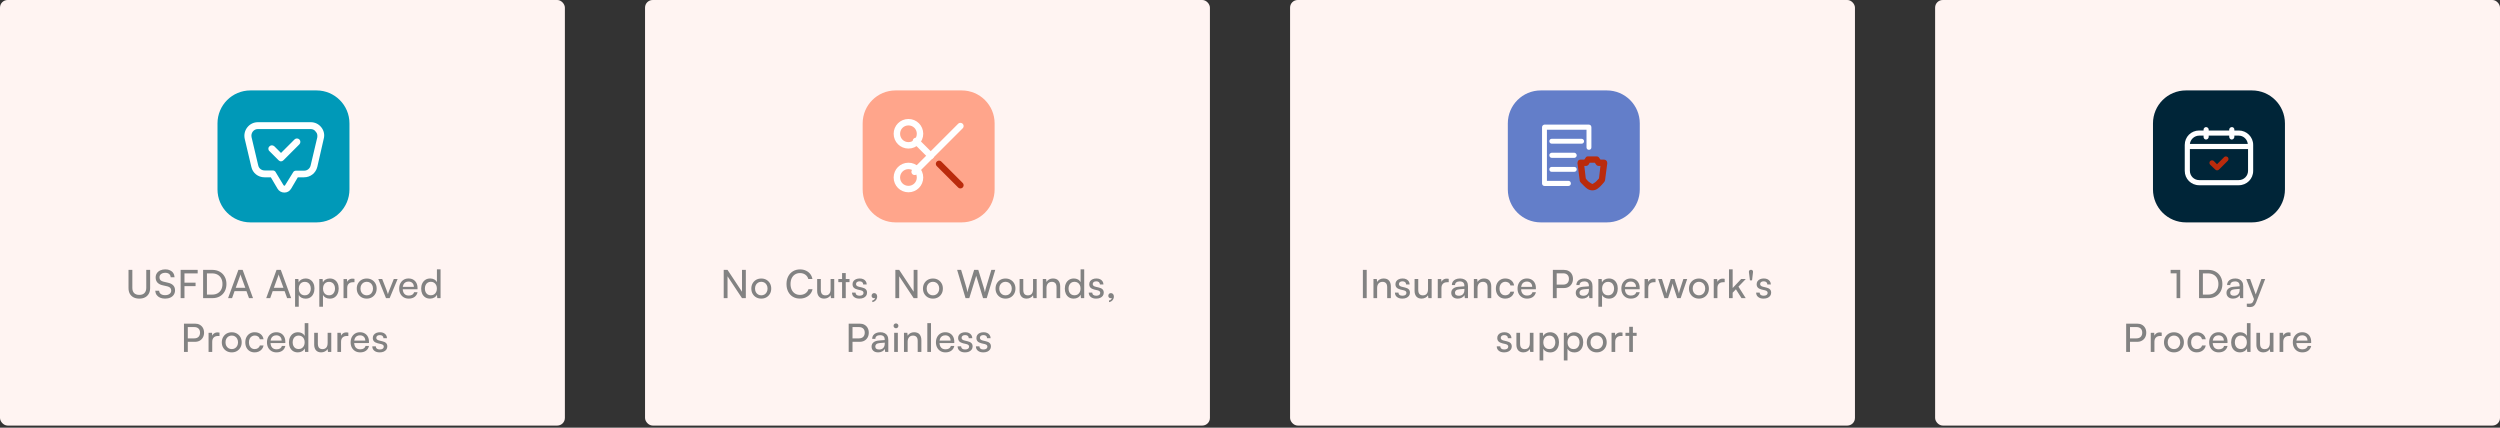 <svg width="1023" height="175" viewBox="0 0 1023 175" fill="none" xmlns="http://www.w3.org/2000/svg">
<rect x="0" y="0" width="1023" height="175" fill="#333333" stroke="none"/>
<g id="Frame 4">
<rect id="Rectangle 3690" width="231.151" height="174.144" rx="3.124" fill="#FFF4F2"/>
<rect id="Rectangle 3691" x="263.949" width="231.151" height="174.144" rx="3.124" fill="#FFF4F2"/>
<rect id="Rectangle 3692" x="527.898" width="231.151" height="174.144" rx="3.124" fill="#FFF4F2"/>
<rect id="Rectangle 3693" x="791.848" width="231.151" height="174.144" rx="3.124" fill="#FFF4F2"/>
<g id="Group 73197">
<g id="Group 72649">
<g id="Group 72648">
<path id="Rectangle 3382" d="M89 50.5C89 43.03 95.03 37 102.5 37H129.5C136.97 37 143 43.03 143 50.5V77.5C143 84.97 136.97 91 129.5 91H102.5C95.03 91 89 84.97 89 77.5V50.5Z" fill="#0099B8"/>
</g>
</g>
</g>
<g id="noun_Approve_1966531">
<g id="Group 72681">
<path id="Path 14432" fill-rule="evenodd" clip-rule="evenodd" d="M132.468 56.792L129.842 68.294C129.208 70.83 127.034 72.551 124.408 72.551H121.872L119.155 77.17C118.521 78.257 117.524 78.8 116.347 78.8C115.17 78.8 114.083 78.166 113.54 77.17L110.823 72.551H108.196C105.66 72.551 103.396 70.83 102.853 68.294L100.136 56.792C99.774 55.162 100.136 53.442 101.223 52.083C102.309 50.725 103.849 50 105.57 50H127.125C128.845 50 130.385 50.725 131.472 52.083C132.558 53.442 132.921 55.162 132.468 56.792ZM129.207 53.894C128.755 53.17 127.94 52.807 127.125 52.807H105.57C104.664 52.807 103.939 53.17 103.396 53.894C102.943 54.528 102.762 55.343 102.943 56.158L105.66 67.66C105.932 68.928 107.019 69.743 108.287 69.743H111.638C112.091 69.743 112.634 70.015 112.815 70.468L115.985 75.721C116.075 75.902 116.257 75.992 116.347 75.992C116.438 75.992 116.619 75.993 116.709 75.721L119.97 70.468C120.151 70.106 120.604 69.834 121.147 69.834H124.498C125.766 69.834 126.853 68.928 127.125 67.66L129.842 56.158C129.932 55.343 129.841 54.528 129.207 53.894Z" fill="white"/>
<path id="Path 14433" d="M120.514 57.064L114.99 62.589L112.273 59.872C111.639 59.328 110.824 59.328 110.28 59.872C109.646 60.415 109.646 61.321 110.28 61.864L113.993 65.577C114.265 65.849 114.627 66.03 114.99 66.03C115.352 66.03 115.684 65.879 115.986 65.577L122.507 59.057C123.05 58.513 123.05 57.608 122.507 57.064C121.963 56.521 121.058 56.521 120.514 57.064Z" fill="white"/>
</g>
</g>
<g id="Group 73217">
<g id="Group 72649_2">
<g id="Group 72648_2">
<path id="Rectangle 3382_2" d="M353 50.5C353 43.03 359.03 37 366.5 37H393.5C400.97 37 407 43.03 407 50.5V77.5C407 84.97 400.97 91 393.5 91H366.5C359.03 91 353 84.97 353 77.5V50.5Z" fill="#FFA58B"/>
</g>
</g>
</g>
<g id="Group 73216">
<g id="Group 72647">
<g id="Icon feather-scissors">
<path id="Path 14434" d="M376.474 54.737C376.474 57.368 374.368 59.474 371.737 59.474C369.105 59.474 367 57.368 367 54.737C367 52.105 369.105 50 371.737 50C374.368 50 376.474 52.105 376.474 54.737Z" stroke="white" stroke-width="2.632" stroke-linecap="round"/>
<path id="Path 14435" d="M376.474 72.631C376.474 75.263 374.368 77.368 371.737 77.368C369.105 77.368 367 75.263 367 72.631C367 70 369.105 67.894 371.737 67.894C374.368 67.894 376.474 70 376.474 72.631Z" stroke="white" stroke-width="2.632" stroke-linecap="round"/>
<path id="Path 14436" d="M392.999 51.579L374.262 70.316" stroke="white" stroke-width="2.632" stroke-linecap="round"/>
<path id="Path 14437" d="M384.262 67.052L392.999 75.789" stroke="#BA2B0C" stroke-width="2.632" stroke-linecap="round"/>
<path id="Path 14438" d="M374.789 57.684L380.894 63.789" stroke="white" stroke-width="2.632" stroke-linecap="round"/>
</g>
</g>
</g>
<g id="Group 73199">
<g id="Group 72649_3">
<g id="Group 72648_3">
<path id="Rectangle 3382_3" d="M617 50.5C617 43.03 623.03 37 630.5 37H657.5C664.97 37 671 43.03 671 50.5V77.5C671 84.97 664.97 91 657.5 91H630.5C623.03 91 617 84.97 617 77.5V50.5Z" fill="#637EC9"/>
</g>
</g>
</g>
<g id="Group 73217_2">
<g id="Group 72647_2">
<g id="noun_secure paper_717892">
<g id="Group 72682">
<path id="Path 14439" fill-rule="evenodd" clip-rule="evenodd" d="M632 51H650.2C650.8 51 651.2 51.5 651.2 52.1V60.3C651.2 60.9 650.8 61.3 650.2 61.3C649.6 61.3 649.2 60.9 649.2 60.3V53.1H633V74H641.8C642.4 74 642.8 74.5 642.8 75.1C642.8 75.6 642.4 76.1 641.8 76.1H632C631.4 76.1 631 75.6 631 75.1V52.1C631 51.5 631.4 51.1 631.9 51C631.9 51 631.933 51 632 51ZM635 56.8H647.2C647.7 56.8 648.2 57.2 648.2 57.8C648.2 58.4 647.7 58.8 647.2 58.8H635C634.5 58.8 634 58.4 634 57.9C633.9 57.3 634.4 56.8 634.9 56.8C634.967 56.8 635 56.8 635 56.8ZM635 62.5H644.2C644.7 62.5 645.2 63 645.2 63.6C645.2 64.1 644.7 64.6 644.2 64.6H635C634.5 64.6 634 64.2 634 63.6C633.9 63 634.4 62.6 634.9 62.5C634.967 62.5 635 62.5 635 62.5ZM635 68.3H644.2C644.7 68.3 645.2 68.7 645.2 69.3C645.2 69.9 644.7 70.3 644.2 70.3H635C634.5 70.4 634 69.9 634 69.4C633.9 68.8 634.4 68.3 634.9 68.3C634.967 68.3 635 68.3 635 68.3Z" fill="white"/>
<g id="noun_secure paper_717892_2">
<g id="Group 72682_2">
<path id="Path 14439_2" fill-rule="evenodd" clip-rule="evenodd" d="M649.8 64H653.3C653.8 64 654.2 64.2 654.4 64.6L654.9 65.3H656.4C656.7 65.3 657.1 65.5 657.3 65.7C657.6 66 657.7 66.4 657.7 66.8L656.8 73.7C656.733 73.967 656.633 74.2 656.5 74.4C656.5 74.4 655.9 75.2 655.1 76C654.2 76.9 653.2 77.9 651.6 77.9C650 77.9 649 76.9 648.1 76C647.2 75.2 646.6 74.4 646.6 74.4C646.467 74.2 646.4 73.967 646.4 73.7L645.5 66.8C645.5 66.4 645.6 66 645.8 65.7C646.1 65.5 646.4 65.3 646.8 65.3H648.3L648.8 64.6C649 64.2 649.3 64 649.7 64C649.767 64 649.8 64 649.8 64ZM650.1 67.3C649.8 67.7 649.4 67.9 649 67.9H648.3L648.9 73C649 73.2 649.3 73.6 649.9 74.2C650.6 74.8 651.6 75.3 651.6 75.3C651.6 75.3 652.6 74.8 653.2 74.2C653.8 73.6 654.1 73.2 654.3 73L654.9 67.9H654.2C653.8 67.9 653.3 67.7 653.1 67.3L652.6 66.6H650.5L650.1 67.3Z" fill="#BA2B0C"/>
</g>
</g>
</g>
</g>
</g>
</g>
<g id="Group 73200">
<g id="Group 72649_4">
<g id="Group 72648_4">
<path id="Rectangle 3382_4" d="M881 50.5C881 43.03 887.03 37 894.5 37H921.5C928.97 37 935 43.03 935 50.5V77.5C935 84.97 928.97 91 921.5 91H894.5C887.03 91 881 84.97 881 77.5V50.5Z" fill="#002538"/>
</g>
</g>
</g>
<g id="Group 71922">
<g id="Group 72647_3">
<g id="noun_calender_3648187">
<g id="Group 72683">
<path id="Path 14440" d="M910.102 64.3L907.202 67.2L905.902 65.9C905.502 65.5 904.902 65.5 904.402 65.9C904.002 66.3 904.002 67 904.402 67.4L906.502 69.4C906.702 69.6 906.935 69.7 907.202 69.7C907.535 69.7 907.802 69.6 908.002 69.4L911.602 65.8C912.002 65.4 912.002 64.7 911.602 64.3C911.102 63.9 910.502 63.9 910.102 64.3Z" fill="#BA2B0C"/>
<path id="Path 14441" fill-rule="evenodd" clip-rule="evenodd" d="M922 59.3V69.9C922 73.2 919.4 75.8 916.1 75.8H899.9C896.6 75.8 894 73.2 894 69.9V59.3C894 56 896.6 53.4 899.9 53.4H901.7V53C901.7 52.5 902.2 52 902.7 52C903.3 52 903.8 52.5 903.8 53V53.4H912.2V53C912.2 52.5 912.7 52 913.3 52C913.9 52 914.3 52.5 914.3 53V53.4H916.1C919.3 53.4 922 56 922 59.3ZM896.1 58.9H919.8C919.6 57 918 55.5 916.1 55.5H914.3V56C914.3 56.6 913.8 57.1 913.2 57.1C912.7 57.1 912.2 56.6 912.2 56V55.5H903.8V56C903.8 56.6 903.3 57.1 902.7 57.1C902.1 57.1 901.7 56.6 901.7 56V55.5H899.9C898 55.5 896.3 57 896.1 58.9ZM919.9 69.9V61H896.1V69.9C896.1 72 897.8 73.7 899.9 73.7H916.1C918.2 73.7 919.9 72 919.9 69.9Z" fill="white"/>
</g>
</g>
</g>
</g>
<path id="USFDA Approved Procedures" d="M52.587 117.888V110.432H54.154V117.792C54.154 118.72 54.4 119.435 54.891 119.936C55.392 120.427 56.101 120.672 57.019 120.672C57.925 120.672 58.624 120.421 59.114 119.92C59.605 119.419 59.85 118.709 59.85 117.792V110.432H61.434V117.888C61.434 118.773 61.253 119.536 60.891 120.176C60.538 120.816 60.032 121.312 59.37 121.664C58.709 122.016 57.925 122.192 57.019 122.192C56.112 122.192 55.322 122.021 54.651 121.68C53.989 121.328 53.477 120.832 53.114 120.192C52.763 119.541 52.587 118.773 52.587 117.888ZM63.69 113.552C63.69 112.891 63.855 112.309 64.186 111.808C64.516 111.307 64.98 110.917 65.578 110.64C66.186 110.363 66.884 110.224 67.674 110.224C68.409 110.224 69.049 110.357 69.594 110.624C70.148 110.88 70.58 111.248 70.889 111.728C71.21 112.208 71.391 112.784 71.433 113.456H69.85C69.807 112.88 69.594 112.432 69.21 112.112C68.826 111.792 68.308 111.632 67.657 111.632C66.932 111.632 66.351 111.803 65.913 112.144C65.476 112.475 65.257 112.928 65.257 113.504C65.257 113.973 65.391 114.352 65.657 114.64C65.924 114.917 66.329 115.12 66.874 115.248L68.778 115.696C69.727 115.909 70.436 116.277 70.906 116.8C71.385 117.312 71.626 117.973 71.626 118.784C71.626 119.477 71.455 120.08 71.114 120.592C70.783 121.104 70.308 121.499 69.689 121.776C69.082 122.053 68.367 122.192 67.546 122.192C66.767 122.192 66.079 122.064 65.481 121.808C64.895 121.541 64.431 121.168 64.09 120.688C63.759 120.197 63.572 119.627 63.529 118.976H65.129C65.14 119.531 65.364 119.973 65.802 120.304C66.239 120.624 66.82 120.784 67.546 120.784C68.314 120.784 68.921 120.613 69.37 120.272C69.828 119.931 70.058 119.477 70.058 118.912C70.058 118.453 69.93 118.08 69.674 117.792C69.418 117.504 69.012 117.296 68.457 117.168L66.553 116.736C65.615 116.523 64.9 116.149 64.409 115.616C63.929 115.072 63.69 114.384 63.69 113.552ZM75.484 110.432V122H73.916V110.432H75.484ZM80.892 111.872H74.028V110.432H80.892V111.872ZM80.028 117.088H73.996V115.664H80.028V117.088ZM86.935 122H83.111V110.432H86.871C88.023 110.432 89.031 110.677 89.895 111.168C90.769 111.648 91.447 112.325 91.927 113.2C92.418 114.064 92.663 115.072 92.663 116.224C92.663 117.365 92.423 118.373 91.943 119.248C91.463 120.112 90.791 120.789 89.927 121.28C89.073 121.76 88.076 122 86.935 122ZM84.679 111.168V121.28L83.943 120.544H86.823C87.687 120.544 88.428 120.368 89.047 120.016C89.676 119.664 90.162 119.168 90.503 118.528C90.855 117.877 91.031 117.109 91.031 116.224C91.031 115.328 90.855 114.555 90.503 113.904C90.162 113.253 89.671 112.752 89.031 112.4C88.401 112.048 87.644 111.872 86.759 111.872H83.943L84.679 111.168ZM94.958 122H93.326L97.55 110.432H99.294L103.534 122H101.886L100.846 119.12H95.982L94.958 122ZM98.222 112.928L96.462 117.76H100.382L98.606 112.928C98.574 112.811 98.536 112.693 98.494 112.576C98.451 112.448 98.424 112.341 98.414 112.256C98.392 112.341 98.366 112.448 98.334 112.576C98.302 112.693 98.264 112.811 98.222 112.928ZM110.567 122H108.935L113.159 110.432H114.903L119.143 122H117.495L116.455 119.12H111.591L110.567 122ZM113.831 112.928L112.071 117.76H115.991L114.215 112.928C114.183 112.811 114.145 112.693 114.103 112.576C114.06 112.448 114.033 112.341 114.023 112.256C114.001 112.341 113.975 112.448 113.943 112.576C113.911 112.693 113.873 112.811 113.831 112.928ZM120.744 125.504V114.176H122.104L122.216 115.584C122.472 115.04 122.851 114.635 123.352 114.368C123.864 114.091 124.43 113.952 125.048 113.952C125.795 113.952 126.44 114.128 126.984 114.48C127.528 114.821 127.944 115.301 128.232 115.92C128.531 116.528 128.68 117.232 128.68 118.032C128.68 118.832 128.536 119.547 128.248 120.176C127.971 120.805 127.56 121.301 127.016 121.664C126.483 122.027 125.827 122.208 125.048 122.208C124.419 122.208 123.859 122.08 123.368 121.824C122.878 121.568 122.504 121.2 122.248 120.72V125.504H120.744ZM122.264 118.096C122.264 118.619 122.36 119.093 122.552 119.52C122.755 119.936 123.038 120.261 123.4 120.496C123.774 120.731 124.216 120.848 124.728 120.848C125.24 120.848 125.678 120.731 126.04 120.496C126.403 120.251 126.68 119.92 126.872 119.504C127.075 119.088 127.176 118.619 127.176 118.096C127.176 117.552 127.075 117.072 126.872 116.656C126.68 116.24 126.403 115.915 126.04 115.68C125.678 115.445 125.24 115.328 124.728 115.328C124.216 115.328 123.774 115.445 123.4 115.68C123.038 115.915 122.755 116.24 122.552 116.656C122.36 117.072 122.264 117.552 122.264 118.096ZM130.658 125.504V114.176H132.018L132.13 115.584C132.386 115.04 132.765 114.635 133.266 114.368C133.778 114.091 134.343 113.952 134.962 113.952C135.709 113.952 136.354 114.128 136.898 114.48C137.442 114.821 137.858 115.301 138.146 115.92C138.445 116.528 138.594 117.232 138.594 118.032C138.594 118.832 138.45 119.547 138.162 120.176C137.885 120.805 137.474 121.301 136.93 121.664C136.397 122.027 135.741 122.208 134.962 122.208C134.333 122.208 133.773 122.08 133.282 121.824C132.791 121.568 132.418 121.2 132.162 120.72V125.504H130.658ZM132.178 118.096C132.178 118.619 132.274 119.093 132.466 119.52C132.669 119.936 132.951 120.261 133.314 120.496C133.687 120.731 134.13 120.848 134.642 120.848C135.154 120.848 135.591 120.731 135.954 120.496C136.317 120.251 136.594 119.92 136.786 119.504C136.989 119.088 137.09 118.619 137.09 118.096C137.09 117.552 136.989 117.072 136.786 116.656C136.594 116.24 136.317 115.915 135.954 115.68C135.591 115.445 135.154 115.328 134.642 115.328C134.13 115.328 133.687 115.445 133.314 115.68C132.951 115.915 132.669 116.24 132.466 116.656C132.274 117.072 132.178 117.552 132.178 118.096ZM145.052 114.112V115.488H144.38C143.665 115.488 143.1 115.696 142.684 116.112C142.278 116.517 142.076 117.099 142.076 117.856V122H140.572V114.192H141.98L142.108 115.76H141.964C142.07 115.248 142.326 114.832 142.732 114.512C143.137 114.181 143.644 114.016 144.252 114.016C144.39 114.016 144.518 114.027 144.636 114.048C144.764 114.059 144.902 114.08 145.052 114.112ZM145.989 118.08C145.989 117.28 146.165 116.571 146.517 115.952C146.869 115.333 147.349 114.848 147.957 114.496C148.576 114.144 149.28 113.968 150.069 113.968C150.858 113.968 151.557 114.144 152.165 114.496C152.773 114.848 153.253 115.333 153.605 115.952C153.957 116.571 154.133 117.28 154.133 118.08C154.133 118.88 153.957 119.589 153.605 120.208C153.253 120.827 152.773 121.312 152.165 121.664C151.557 122.016 150.858 122.192 150.069 122.192C149.28 122.192 148.576 122.016 147.957 121.664C147.349 121.312 146.869 120.827 146.517 120.208C146.165 119.589 145.989 118.88 145.989 118.08ZM147.509 118.08C147.509 118.624 147.616 119.104 147.829 119.52C148.053 119.936 148.357 120.261 148.741 120.496C149.125 120.731 149.568 120.848 150.069 120.848C150.57 120.848 151.013 120.731 151.397 120.496C151.781 120.261 152.08 119.936 152.293 119.52C152.517 119.104 152.629 118.624 152.629 118.08C152.629 117.525 152.517 117.045 152.293 116.64C152.08 116.224 151.781 115.899 151.397 115.664C151.013 115.429 150.57 115.312 150.069 115.312C149.568 115.312 149.125 115.429 148.741 115.664C148.357 115.899 148.053 116.224 147.829 116.64C147.616 117.045 147.509 117.525 147.509 118.08ZM157.951 122L154.799 114.176H156.399L158.111 118.544C158.249 118.907 158.372 119.253 158.479 119.584C158.585 119.904 158.671 120.181 158.735 120.416C158.809 120.149 158.9 119.856 159.007 119.536C159.124 119.216 159.252 118.885 159.391 118.544L161.135 114.176H162.703L159.439 122H157.951ZM167.236 122.192C166.479 122.192 165.807 122.021 165.22 121.68C164.633 121.328 164.175 120.848 163.844 120.24C163.513 119.621 163.348 118.907 163.348 118.096C163.348 117.275 163.508 116.555 163.828 115.936C164.159 115.317 164.607 114.832 165.172 114.48C165.748 114.128 166.415 113.952 167.172 113.952C167.919 113.952 168.564 114.112 169.108 114.432C169.663 114.752 170.089 115.2 170.388 115.776C170.697 116.352 170.852 117.029 170.852 117.808V118.368L164.148 118.384L164.18 117.376H169.348C169.348 116.725 169.151 116.203 168.756 115.808C168.361 115.413 167.833 115.216 167.172 115.216C166.671 115.216 166.239 115.328 165.876 115.552C165.524 115.765 165.252 116.085 165.06 116.512C164.879 116.928 164.788 117.429 164.788 118.016C164.788 118.955 165.001 119.68 165.428 120.192C165.855 120.693 166.468 120.944 167.268 120.944C167.855 120.944 168.335 120.827 168.708 120.592C169.081 120.357 169.332 120.016 169.46 119.568H170.868C170.676 120.4 170.265 121.045 169.636 121.504C169.007 121.963 168.207 122.192 167.236 122.192ZM175.988 122.192C175.23 122.192 174.58 122.021 174.036 121.68C173.492 121.328 173.07 120.843 172.772 120.224C172.484 119.605 172.34 118.901 172.34 118.112C172.34 117.312 172.489 116.603 172.788 115.984C173.086 115.355 173.513 114.859 174.068 114.496C174.622 114.133 175.284 113.952 176.052 113.952C176.66 113.952 177.198 114.08 177.668 114.336C178.148 114.581 178.521 114.949 178.788 115.44V110.224H180.276V122H178.932L178.804 120.576C178.548 121.099 178.169 121.499 177.668 121.776C177.177 122.053 176.617 122.192 175.988 122.192ZM176.292 120.832C176.804 120.832 177.241 120.715 177.604 120.48C177.977 120.245 178.265 119.92 178.468 119.504C178.67 119.088 178.772 118.608 178.772 118.064C178.772 117.52 178.67 117.045 178.468 116.64C178.265 116.224 177.977 115.899 177.604 115.664C177.241 115.429 176.804 115.312 176.292 115.312C175.78 115.312 175.342 115.435 174.98 115.68C174.617 115.915 174.34 116.24 174.148 116.656C173.956 117.061 173.86 117.531 173.86 118.064C173.86 118.608 173.956 119.088 174.148 119.504C174.34 119.92 174.617 120.245 174.98 120.48C175.342 120.715 175.78 120.832 176.292 120.832ZM76.847 132.432V144H75.279V132.432H76.847ZM79.775 139.872H76.495V138.464H79.439C80.218 138.464 80.815 138.256 81.231 137.84C81.647 137.413 81.855 136.843 81.855 136.128C81.855 135.403 81.647 134.843 81.231 134.448C80.815 134.043 80.239 133.84 79.503 133.84H76.143V132.432H79.775C80.532 132.432 81.188 132.587 81.743 132.896C82.298 133.205 82.73 133.637 83.039 134.192C83.348 134.747 83.503 135.397 83.503 136.144C83.503 136.859 83.348 137.499 83.039 138.064C82.73 138.629 82.298 139.072 81.743 139.392C81.188 139.712 80.532 139.872 79.775 139.872ZM89.823 136.112V137.488H89.151C88.436 137.488 87.871 137.696 87.455 138.112C87.05 138.517 86.847 139.099 86.847 139.856V144H85.343V136.192H86.751L86.879 137.76H86.735C86.842 137.248 87.098 136.832 87.503 136.512C87.908 136.181 88.415 136.016 89.023 136.016C89.162 136.016 89.29 136.027 89.407 136.048C89.535 136.059 89.674 136.08 89.823 136.112ZM90.76 140.08C90.76 139.28 90.936 138.571 91.288 137.952C91.64 137.333 92.12 136.848 92.728 136.496C93.347 136.144 94.051 135.968 94.84 135.968C95.63 135.968 96.328 136.144 96.936 136.496C97.544 136.848 98.024 137.333 98.376 137.952C98.728 138.571 98.904 139.28 98.904 140.08C98.904 140.88 98.728 141.589 98.376 142.208C98.024 142.827 97.544 143.312 96.936 143.664C96.328 144.016 95.63 144.192 94.84 144.192C94.051 144.192 93.347 144.016 92.728 143.664C92.12 143.312 91.64 142.827 91.288 142.208C90.936 141.589 90.76 140.88 90.76 140.08ZM92.28 140.08C92.28 140.624 92.387 141.104 92.6 141.52C92.824 141.936 93.128 142.261 93.512 142.496C93.896 142.731 94.339 142.848 94.84 142.848C95.342 142.848 95.784 142.731 96.168 142.496C96.552 142.261 96.851 141.936 97.064 141.52C97.288 141.104 97.4 140.624 97.4 140.08C97.4 139.525 97.288 139.045 97.064 138.64C96.851 138.224 96.552 137.899 96.168 137.664C95.784 137.429 95.342 137.312 94.84 137.312C94.339 137.312 93.896 137.429 93.512 137.664C93.128 137.899 92.824 138.224 92.6 138.64C92.387 139.045 92.28 139.525 92.28 140.08ZM100.377 140.096C100.377 139.275 100.537 138.555 100.857 137.936C101.188 137.317 101.641 136.832 102.217 136.48C102.793 136.128 103.46 135.952 104.217 135.952C105.199 135.952 106.015 136.213 106.665 136.736C107.316 137.259 107.705 137.952 107.833 138.816H106.329C106.201 138.315 105.951 137.936 105.577 137.68C105.204 137.424 104.767 137.296 104.265 137.296C103.796 137.296 103.38 137.413 103.017 137.648C102.655 137.872 102.372 138.192 102.169 138.608C101.967 139.024 101.865 139.515 101.865 140.08C101.865 140.645 101.961 141.136 102.153 141.552C102.345 141.957 102.617 142.277 102.969 142.512C103.321 142.736 103.732 142.848 104.201 142.848C104.735 142.848 105.193 142.715 105.577 142.448C105.961 142.181 106.217 141.819 106.345 141.36H107.849C107.753 141.925 107.535 142.421 107.193 142.848C106.863 143.264 106.436 143.595 105.913 143.84C105.401 144.075 104.831 144.192 104.201 144.192C103.433 144.192 102.761 144.021 102.185 143.68C101.62 143.339 101.177 142.864 100.857 142.256C100.537 141.637 100.377 140.917 100.377 140.096ZM113.132 144.192C112.375 144.192 111.703 144.021 111.116 143.68C110.529 143.328 110.071 142.848 109.74 142.24C109.409 141.621 109.244 140.907 109.244 140.096C109.244 139.275 109.404 138.555 109.724 137.936C110.055 137.317 110.503 136.832 111.068 136.48C111.644 136.128 112.311 135.952 113.068 135.952C113.815 135.952 114.46 136.112 115.004 136.432C115.559 136.752 115.985 137.2 116.284 137.776C116.593 138.352 116.748 139.029 116.748 139.808V140.368L110.044 140.384L110.076 139.376H115.244C115.244 138.725 115.047 138.203 114.652 137.808C114.257 137.413 113.729 137.216 113.068 137.216C112.567 137.216 112.135 137.328 111.772 137.552C111.42 137.765 111.148 138.085 110.956 138.512C110.775 138.928 110.684 139.429 110.684 140.016C110.684 140.955 110.897 141.68 111.324 142.192C111.751 142.693 112.364 142.944 113.164 142.944C113.751 142.944 114.231 142.827 114.604 142.592C114.977 142.357 115.228 142.016 115.356 141.568H116.764C116.572 142.4 116.161 143.045 115.532 143.504C114.903 143.963 114.103 144.192 113.132 144.192ZM121.884 144.192C121.127 144.192 120.476 144.021 119.932 143.68C119.388 143.328 118.967 142.843 118.668 142.224C118.38 141.605 118.236 140.901 118.236 140.112C118.236 139.312 118.385 138.603 118.684 137.984C118.983 137.355 119.409 136.859 119.964 136.496C120.519 136.133 121.18 135.952 121.948 135.952C122.556 135.952 123.095 136.08 123.564 136.336C124.044 136.581 124.417 136.949 124.684 137.44V132.224H126.172V144H124.828L124.7 142.576C124.444 143.099 124.065 143.499 123.564 143.776C123.073 144.053 122.513 144.192 121.884 144.192ZM122.188 142.832C122.7 142.832 123.137 142.715 123.5 142.48C123.873 142.245 124.161 141.92 124.364 141.504C124.567 141.088 124.668 140.608 124.668 140.064C124.668 139.52 124.567 139.045 124.364 138.64C124.161 138.224 123.873 137.899 123.5 137.664C123.137 137.429 122.7 137.312 122.188 137.312C121.676 137.312 121.239 137.435 120.876 137.68C120.513 137.915 120.236 138.24 120.044 138.656C119.852 139.061 119.756 139.531 119.756 140.064C119.756 140.608 119.852 141.088 120.044 141.504C120.236 141.92 120.513 142.245 120.876 142.48C121.239 142.715 121.676 142.832 122.188 142.832ZM134.07 136.176H135.558V144H134.214L134.054 142.816C133.83 143.221 133.478 143.552 132.998 143.808C132.518 144.064 131.99 144.192 131.414 144.192C130.507 144.192 129.803 143.909 129.302 143.344C128.811 142.768 128.566 142 128.566 141.04V136.176H130.07V140.544C130.07 141.376 130.235 141.973 130.566 142.336C130.907 142.688 131.366 142.864 131.942 142.864C132.635 142.864 133.163 142.651 133.526 142.224C133.888 141.787 134.07 141.147 134.07 140.304V136.176ZM142.54 136.112V137.488H141.868C141.153 137.488 140.588 137.696 140.172 138.112C139.767 138.517 139.564 139.099 139.564 139.856V144H138.06V136.192H139.468L139.596 137.76H139.452C139.559 137.248 139.815 136.832 140.22 136.512C140.625 136.181 141.132 136.016 141.74 136.016C141.879 136.016 142.007 136.027 142.124 136.048C142.252 136.059 142.391 136.08 142.54 136.112ZM147.365 144.192C146.608 144.192 145.936 144.021 145.349 143.68C144.763 143.328 144.304 142.848 143.973 142.24C143.643 141.621 143.477 140.907 143.477 140.096C143.477 139.275 143.637 138.555 143.957 137.936C144.288 137.317 144.736 136.832 145.301 136.48C145.877 136.128 146.544 135.952 147.301 135.952C148.048 135.952 148.693 136.112 149.237 136.432C149.792 136.752 150.219 137.2 150.517 137.776C150.827 138.352 150.981 139.029 150.981 139.808V140.368L144.277 140.384L144.309 139.376H149.477C149.477 138.725 149.28 138.203 148.885 137.808C148.491 137.413 147.963 137.216 147.301 137.216C146.8 137.216 146.368 137.328 146.005 137.552C145.653 137.765 145.381 138.085 145.189 138.512C145.008 138.928 144.917 139.429 144.917 140.016C144.917 140.955 145.131 141.68 145.557 142.192C145.984 142.693 146.597 142.944 147.397 142.944C147.984 142.944 148.464 142.827 148.837 142.592C149.211 142.357 149.461 142.016 149.589 141.568H150.997C150.805 142.4 150.395 143.045 149.765 143.504C149.136 143.963 148.336 144.192 147.365 144.192ZM152.341 141.728H153.781C153.781 142.123 153.925 142.437 154.213 142.672C154.501 142.896 154.89 143.008 155.381 143.008C155.914 143.008 156.325 142.907 156.613 142.704C156.901 142.491 157.045 142.208 157.045 141.856C157.045 141.6 156.965 141.387 156.805 141.216C156.656 141.045 156.378 140.907 155.973 140.8L154.597 140.48C153.904 140.309 153.386 140.048 153.045 139.696C152.714 139.344 152.549 138.88 152.549 138.304C152.549 137.824 152.672 137.408 152.917 137.056C153.173 136.704 153.52 136.432 153.957 136.24C154.405 136.048 154.917 135.952 155.493 135.952C156.069 135.952 156.565 136.053 156.981 136.256C157.408 136.459 157.738 136.741 157.973 137.104C158.218 137.467 158.346 137.899 158.357 138.4H156.917C156.906 137.995 156.773 137.68 156.517 137.456C156.261 137.232 155.904 137.12 155.445 137.12C154.976 137.12 154.613 137.221 154.357 137.424C154.101 137.627 153.973 137.904 153.973 138.256C153.973 138.779 154.357 139.136 155.125 139.328L156.501 139.664C157.162 139.813 157.658 140.059 157.989 140.4C158.32 140.731 158.485 141.184 158.485 141.76C158.485 142.251 158.352 142.683 158.085 143.056C157.818 143.419 157.45 143.701 156.981 143.904C156.522 144.096 155.978 144.192 155.349 144.192C154.432 144.192 153.701 143.968 153.157 143.52C152.613 143.072 152.341 142.475 152.341 141.728Z" fill="#828282"/>
<path id="No Cuts, No Wounds, Painless" d="M297.708 122H296.14V110.432H297.708L304.06 120.032H303.628V110.432H305.196V122H303.628L297.276 112.4H297.708V122ZM307.442 118.08C307.442 117.28 307.618 116.571 307.97 115.952C308.322 115.333 308.802 114.848 309.41 114.496C310.029 114.144 310.733 113.968 311.522 113.968C312.311 113.968 313.01 114.144 313.618 114.496C314.226 114.848 314.706 115.333 315.058 115.952C315.41 116.571 315.586 117.28 315.586 118.08C315.586 118.88 315.41 119.589 315.058 120.208C314.706 120.827 314.226 121.312 313.618 121.664C313.01 122.016 312.311 122.192 311.522 122.192C310.733 122.192 310.029 122.016 309.41 121.664C308.802 121.312 308.322 120.827 307.97 120.208C307.618 119.589 307.442 118.88 307.442 118.08ZM308.962 118.08C308.962 118.624 309.069 119.104 309.282 119.52C309.506 119.936 309.81 120.261 310.194 120.496C310.578 120.731 311.021 120.848 311.522 120.848C312.023 120.848 312.466 120.731 312.85 120.496C313.234 120.261 313.533 119.936 313.746 119.52C313.97 119.104 314.082 118.624 314.082 118.08C314.082 117.525 313.97 117.045 313.746 116.64C313.533 116.224 313.234 115.899 312.85 115.664C312.466 115.429 312.023 115.312 311.522 115.312C311.021 115.312 310.578 115.429 310.194 115.664C309.81 115.899 309.506 116.224 309.282 116.64C309.069 117.045 308.962 117.525 308.962 118.08ZM327.322 122.176C326.223 122.176 325.263 121.931 324.442 121.44C323.62 120.939 322.98 120.245 322.522 119.36C322.063 118.464 321.834 117.419 321.834 116.224C321.834 115.029 322.068 113.984 322.538 113.088C323.007 112.192 323.658 111.493 324.49 110.992C325.332 110.491 326.303 110.24 327.402 110.24C328.276 110.24 329.066 110.405 329.77 110.736C330.474 111.056 331.06 111.509 331.53 112.096C331.999 112.683 332.303 113.371 332.442 114.16H330.762C330.548 113.403 330.138 112.811 329.53 112.384C328.922 111.957 328.196 111.744 327.354 111.744C326.575 111.744 325.892 111.931 325.306 112.304C324.73 112.667 324.282 113.184 323.962 113.856C323.642 114.517 323.482 115.301 323.482 116.208C323.482 117.104 323.642 117.888 323.962 118.56C324.282 119.232 324.735 119.755 325.322 120.128C325.908 120.491 326.586 120.672 327.354 120.672C328.207 120.672 328.943 120.464 329.562 120.048C330.191 119.621 330.612 119.051 330.826 118.336H332.49C332.33 119.104 332.004 119.776 331.514 120.352C331.034 120.928 330.431 121.376 329.706 121.696C328.991 122.016 328.196 122.176 327.322 122.176ZM339.884 114.176H341.372V122H340.028L339.868 120.816C339.644 121.221 339.292 121.552 338.812 121.808C338.332 122.064 337.804 122.192 337.228 122.192C336.322 122.192 335.618 121.909 335.116 121.344C334.626 120.768 334.38 120 334.38 119.04V114.176H335.884V118.544C335.884 119.376 336.05 119.973 336.38 120.336C336.722 120.688 337.18 120.864 337.756 120.864C338.45 120.864 338.978 120.651 339.34 120.224C339.703 119.787 339.884 119.147 339.884 118.304V114.176ZM343.043 114.176H347.619V115.44H343.043V114.176ZM346.083 122H344.579V111.728H346.083V122ZM348.648 119.728H350.088C350.088 120.123 350.232 120.437 350.52 120.672C350.808 120.896 351.198 121.008 351.688 121.008C352.222 121.008 352.632 120.907 352.92 120.704C353.208 120.491 353.352 120.208 353.352 119.856C353.352 119.6 353.272 119.387 353.112 119.216C352.963 119.045 352.686 118.907 352.28 118.8L350.904 118.48C350.211 118.309 349.694 118.048 349.352 117.696C349.022 117.344 348.856 116.88 348.856 116.304C348.856 115.824 348.979 115.408 349.224 115.056C349.48 114.704 349.827 114.432 350.264 114.24C350.712 114.048 351.224 113.952 351.8 113.952C352.376 113.952 352.872 114.053 353.288 114.256C353.715 114.459 354.046 114.741 354.28 115.104C354.526 115.467 354.654 115.899 354.664 116.4H353.224C353.214 115.995 353.08 115.68 352.824 115.456C352.568 115.232 352.211 115.12 351.752 115.12C351.283 115.12 350.92 115.221 350.664 115.424C350.408 115.627 350.28 115.904 350.28 116.256C350.28 116.779 350.664 117.136 351.432 117.328L352.808 117.664C353.47 117.813 353.966 118.059 354.296 118.4C354.627 118.731 354.792 119.184 354.792 119.76C354.792 120.251 354.659 120.683 354.392 121.056C354.126 121.419 353.758 121.701 353.288 121.904C352.83 122.096 352.286 122.192 351.656 122.192C350.739 122.192 350.008 121.968 349.464 121.52C348.92 121.072 348.648 120.475 348.648 119.728ZM358.062 121.856L358.19 121.824C358.126 121.888 358.046 121.936 357.95 121.968C357.865 122 357.758 122.016 357.63 122.016C357.374 122.016 357.145 121.931 356.942 121.76C356.75 121.579 356.654 121.339 356.654 121.04C356.654 120.72 356.75 120.459 356.942 120.256C357.145 120.043 357.406 119.936 357.726 119.936C358.068 119.936 358.356 120.064 358.59 120.32C358.825 120.576 358.942 120.928 358.942 121.376C358.942 121.76 358.852 122.112 358.67 122.432C358.5 122.763 358.265 123.029 357.966 123.232C357.668 123.445 357.326 123.579 356.942 123.632V122.96C357.262 122.896 357.529 122.763 357.742 122.56C357.956 122.368 358.062 122.133 358.062 121.856ZM367.947 122H366.379V110.432H367.947L374.299 120.032H373.867V110.432H375.435V122H373.867L367.515 112.4H367.947V122ZM377.681 118.08C377.681 117.28 377.857 116.571 378.209 115.952C378.561 115.333 379.041 114.848 379.649 114.496C380.268 114.144 380.972 113.968 381.761 113.968C382.551 113.968 383.249 114.144 383.857 114.496C384.465 114.848 384.945 115.333 385.297 115.952C385.649 116.571 385.825 117.28 385.825 118.08C385.825 118.88 385.649 119.589 385.297 120.208C384.945 120.827 384.465 121.312 383.857 121.664C383.249 122.016 382.551 122.192 381.761 122.192C380.972 122.192 380.268 122.016 379.649 121.664C379.041 121.312 378.561 120.827 378.209 120.208C377.857 119.589 377.681 118.88 377.681 118.08ZM379.201 118.08C379.201 118.624 379.308 119.104 379.521 119.52C379.745 119.936 380.049 120.261 380.433 120.496C380.817 120.731 381.26 120.848 381.761 120.848C382.263 120.848 382.705 120.731 383.089 120.496C383.473 120.261 383.772 119.936 383.985 119.52C384.209 119.104 384.321 118.624 384.321 118.08C384.321 117.525 384.209 117.045 383.985 116.64C383.772 116.224 383.473 115.899 383.089 115.664C382.705 115.429 382.263 115.312 381.761 115.312C381.26 115.312 380.817 115.429 380.433 115.664C380.049 115.899 379.745 116.224 379.521 116.64C379.308 117.045 379.201 117.525 379.201 118.08ZM395.097 122L391.657 110.432H393.289L395.401 117.504C395.487 117.803 395.567 118.117 395.641 118.448C395.716 118.779 395.796 119.163 395.881 119.6C395.977 119.131 396.068 118.741 396.153 118.432C396.249 118.123 396.34 117.813 396.425 117.504L398.617 110.432H400.313L402.489 117.504C402.585 117.813 402.676 118.133 402.761 118.464C402.847 118.795 402.932 119.173 403.017 119.6C403.124 119.109 403.215 118.704 403.289 118.384C403.375 118.064 403.455 117.776 403.529 117.52L405.657 110.432H407.257L403.769 122H402.265L399.465 112.848L396.633 122H395.097ZM407.376 118.08C407.376 117.28 407.552 116.571 407.904 115.952C408.256 115.333 408.736 114.848 409.344 114.496C409.962 114.144 410.666 113.968 411.456 113.968C412.245 113.968 412.944 114.144 413.552 114.496C414.16 114.848 414.64 115.333 414.992 115.952C415.344 116.571 415.52 117.28 415.52 118.08C415.52 118.88 415.344 119.589 414.992 120.208C414.64 120.827 414.16 121.312 413.552 121.664C412.944 122.016 412.245 122.192 411.456 122.192C410.666 122.192 409.962 122.016 409.344 121.664C408.736 121.312 408.256 120.827 407.904 120.208C407.552 119.589 407.376 118.88 407.376 118.08ZM408.896 118.08C408.896 118.624 409.002 119.104 409.216 119.52C409.44 119.936 409.744 120.261 410.128 120.496C410.512 120.731 410.954 120.848 411.456 120.848C411.957 120.848 412.4 120.731 412.784 120.496C413.168 120.261 413.466 119.936 413.68 119.52C413.904 119.104 414.016 118.624 414.016 118.08C414.016 117.525 413.904 117.045 413.68 116.64C413.466 116.224 413.168 115.899 412.784 115.664C412.4 115.429 411.957 115.312 411.456 115.312C410.954 115.312 410.512 115.429 410.128 115.664C409.744 115.899 409.44 116.224 409.216 116.64C409.002 117.045 408.896 117.525 408.896 118.08ZM422.725 114.176H424.213V122H422.869L422.709 120.816C422.485 121.221 422.133 121.552 421.653 121.808C421.173 122.064 420.645 122.192 420.069 122.192C419.162 122.192 418.458 121.909 417.957 121.344C417.466 120.768 417.221 120 417.221 119.04V114.176H418.725V118.544C418.725 119.376 418.89 119.973 419.221 120.336C419.562 120.688 420.021 120.864 420.597 120.864C421.29 120.864 421.818 120.651 422.181 120.224C422.544 119.787 422.725 119.147 422.725 118.304V114.176ZM428.219 122H426.715V114.176H428.075L428.235 115.376C428.481 114.928 428.833 114.581 429.291 114.336C429.761 114.08 430.273 113.952 430.827 113.952C431.851 113.952 432.609 114.245 433.099 114.832C433.59 115.419 433.835 116.213 433.835 117.216V122H432.331V117.552C432.331 116.763 432.161 116.197 431.819 115.856C431.478 115.504 431.019 115.328 430.443 115.328C429.739 115.328 429.19 115.557 428.795 116.016C428.411 116.475 428.219 117.088 428.219 117.856V122ZM439.374 122.192C438.617 122.192 437.966 122.021 437.422 121.68C436.878 121.328 436.457 120.843 436.158 120.224C435.87 119.605 435.726 118.901 435.726 118.112C435.726 117.312 435.876 116.603 436.174 115.984C436.473 115.355 436.9 114.859 437.454 114.496C438.009 114.133 438.67 113.952 439.438 113.952C440.046 113.952 440.585 114.08 441.054 114.336C441.534 114.581 441.908 114.949 442.174 115.44V110.224H443.662V122H442.318L442.19 120.576C441.934 121.099 441.556 121.499 441.054 121.776C440.564 122.053 440.004 122.192 439.374 122.192ZM439.678 120.832C440.19 120.832 440.628 120.715 440.99 120.48C441.364 120.245 441.652 119.92 441.854 119.504C442.057 119.088 442.158 118.608 442.158 118.064C442.158 117.52 442.057 117.045 441.854 116.64C441.652 116.224 441.364 115.899 440.99 115.664C440.628 115.429 440.19 115.312 439.678 115.312C439.166 115.312 438.729 115.435 438.366 115.68C438.004 115.915 437.726 116.24 437.534 116.656C437.342 117.061 437.246 117.531 437.246 118.064C437.246 118.608 437.342 119.088 437.534 119.504C437.726 119.92 438.004 120.245 438.366 120.48C438.729 120.715 439.166 120.832 439.678 120.832ZM445.512 119.728H446.952C446.952 120.123 447.096 120.437 447.384 120.672C447.672 120.896 448.061 121.008 448.552 121.008C449.085 121.008 449.496 120.907 449.784 120.704C450.072 120.491 450.216 120.208 450.216 119.856C450.216 119.6 450.136 119.387 449.976 119.216C449.827 119.045 449.549 118.907 449.144 118.8L447.768 118.48C447.075 118.309 446.557 118.048 446.216 117.696C445.885 117.344 445.72 116.88 445.72 116.304C445.72 115.824 445.843 115.408 446.088 115.056C446.344 114.704 446.691 114.432 447.128 114.24C447.576 114.048 448.088 113.952 448.664 113.952C449.24 113.952 449.736 114.053 450.152 114.256C450.579 114.459 450.909 114.741 451.144 115.104C451.389 115.467 451.517 115.899 451.528 116.4H450.088C450.077 115.995 449.944 115.68 449.688 115.456C449.432 115.232 449.075 115.12 448.616 115.12C448.147 115.12 447.784 115.221 447.528 115.424C447.272 115.627 447.144 115.904 447.144 116.256C447.144 116.779 447.528 117.136 448.296 117.328L449.672 117.664C450.333 117.813 450.829 118.059 451.16 118.4C451.491 118.731 451.656 119.184 451.656 119.76C451.656 120.251 451.523 120.683 451.256 121.056C450.989 121.419 450.621 121.701 450.152 121.904C449.693 122.096 449.149 122.192 448.52 122.192C447.603 122.192 446.872 121.968 446.328 121.52C445.784 121.072 445.512 120.475 445.512 119.728ZM454.926 121.856L455.054 121.824C454.99 121.888 454.91 121.936 454.814 121.968C454.729 122 454.622 122.016 454.494 122.016C454.238 122.016 454.009 121.931 453.806 121.76C453.614 121.579 453.518 121.339 453.518 121.04C453.518 120.72 453.614 120.459 453.806 120.256C454.009 120.043 454.27 119.936 454.59 119.936C454.932 119.936 455.22 120.064 455.454 120.32C455.689 120.576 455.806 120.928 455.806 121.376C455.806 121.76 455.716 122.112 455.534 122.432C455.364 122.763 455.129 123.029 454.83 123.232C454.532 123.445 454.19 123.579 453.806 123.632V122.96C454.126 122.896 454.393 122.763 454.606 122.56C454.82 122.368 454.926 122.133 454.926 121.856ZM348.847 132.432V144H347.279V132.432H348.847ZM351.775 139.872H348.495V138.464H351.439C352.217 138.464 352.815 138.256 353.231 137.84C353.647 137.413 353.855 136.843 353.855 136.128C353.855 135.403 353.647 134.843 353.231 134.448C352.815 134.043 352.239 133.84 351.503 133.84H348.143V132.432H351.775C352.532 132.432 353.188 132.587 353.743 132.896C354.297 133.205 354.729 133.637 355.039 134.192C355.348 134.747 355.503 135.397 355.503 136.144C355.503 136.859 355.348 137.499 355.039 138.064C354.729 138.629 354.297 139.072 353.743 139.392C353.188 139.712 352.532 139.872 351.775 139.872ZM359.318 144.192C358.486 144.192 357.83 143.973 357.35 143.536C356.881 143.099 356.646 142.528 356.646 141.824C356.646 141.109 356.902 140.539 357.414 140.112C357.926 139.675 358.641 139.419 359.558 139.344L362.022 139.152V138.928C362.022 138.491 361.942 138.144 361.782 137.888C361.622 137.621 361.404 137.435 361.126 137.328C360.849 137.211 360.534 137.152 360.182 137.152C359.553 137.152 359.062 137.285 358.71 137.552C358.369 137.808 358.198 138.176 358.198 138.656H356.886C356.886 138.112 357.025 137.637 357.302 137.232C357.58 136.827 357.969 136.512 358.47 136.288C358.982 136.064 359.574 135.952 360.246 135.952C360.897 135.952 361.462 136.069 361.942 136.304C362.433 136.528 362.812 136.875 363.078 137.344C363.356 137.803 363.494 138.384 363.494 139.088V144H362.214L362.054 142.736C361.852 143.184 361.5 143.541 360.998 143.808C360.508 144.064 359.948 144.192 359.318 144.192ZM359.75 143.024C360.465 143.024 361.025 142.811 361.43 142.384C361.836 141.947 362.038 141.36 362.038 140.624V140.208L360.038 140.368C359.377 140.432 358.897 140.587 358.598 140.832C358.31 141.077 358.166 141.392 358.166 141.776C358.166 142.192 358.305 142.507 358.582 142.72C358.87 142.923 359.26 143.024 359.75 143.024ZM365.897 144V136.176H367.401V144H365.897ZM366.633 134.32C366.366 134.32 366.132 134.224 365.929 134.032C365.737 133.829 365.641 133.595 365.641 133.328C365.641 133.051 365.737 132.816 365.929 132.624C366.132 132.432 366.366 132.336 366.633 132.336C366.91 132.336 367.145 132.432 367.337 132.624C367.529 132.816 367.625 133.051 367.625 133.328C367.625 133.595 367.529 133.829 367.337 134.032C367.145 134.224 366.91 134.32 366.633 134.32ZM371.409 144H369.905V136.176H371.265L371.425 137.376C371.67 136.928 372.022 136.581 372.481 136.336C372.95 136.08 373.462 135.952 374.017 135.952C375.041 135.952 375.798 136.245 376.289 136.832C376.779 137.419 377.025 138.213 377.025 139.216V144H375.521V139.552C375.521 138.763 375.35 138.197 375.009 137.856C374.667 137.504 374.209 137.328 373.633 137.328C372.929 137.328 372.379 137.557 371.985 138.016C371.601 138.475 371.409 139.088 371.409 139.856V144ZM380.964 144H379.46V132.224H380.964V144ZM386.874 144.192C386.116 144.192 385.444 144.021 384.858 143.68C384.271 143.328 383.812 142.848 383.482 142.24C383.151 141.621 382.986 140.907 382.986 140.096C382.986 139.275 383.146 138.555 383.466 137.936C383.796 137.317 384.244 136.832 384.81 136.48C385.386 136.128 386.052 135.952 386.81 135.952C387.556 135.952 388.202 136.112 388.746 136.432C389.3 136.752 389.727 137.2 390.026 137.776C390.335 138.352 390.49 139.029 390.49 139.808V140.368L383.786 140.384L383.818 139.376H388.986C388.986 138.725 388.788 138.203 388.394 137.808C387.999 137.413 387.471 137.216 386.81 137.216C386.308 137.216 385.876 137.328 385.514 137.552C385.162 137.765 384.89 138.085 384.698 138.512C384.516 138.928 384.426 139.429 384.426 140.016C384.426 140.955 384.639 141.68 385.066 142.192C385.492 142.693 386.106 142.944 386.906 142.944C387.492 142.944 387.972 142.827 388.346 142.592C388.719 142.357 388.97 142.016 389.098 141.568H390.506C390.314 142.4 389.903 143.045 389.274 143.504C388.644 143.963 387.844 144.192 386.874 144.192ZM391.85 141.728H393.29C393.29 142.123 393.434 142.437 393.722 142.672C394.01 142.896 394.399 143.008 394.89 143.008C395.423 143.008 395.834 142.907 396.122 142.704C396.41 142.491 396.554 142.208 396.554 141.856C396.554 141.6 396.474 141.387 396.314 141.216C396.164 141.045 395.887 140.907 395.482 140.8L394.106 140.48C393.412 140.309 392.895 140.048 392.554 139.696C392.223 139.344 392.058 138.88 392.058 138.304C392.058 137.824 392.18 137.408 392.426 137.056C392.682 136.704 393.028 136.432 393.466 136.24C393.914 136.048 394.426 135.952 395.002 135.952C395.578 135.952 396.074 136.053 396.49 136.256C396.916 136.459 397.247 136.741 397.482 137.104C397.727 137.467 397.855 137.899 397.866 138.4H396.426C396.415 137.995 396.282 137.68 396.026 137.456C395.77 137.232 395.412 137.12 394.954 137.12C394.484 137.12 394.122 137.221 393.866 137.424C393.61 137.627 393.482 137.904 393.482 138.256C393.482 138.779 393.866 139.136 394.634 139.328L396.01 139.664C396.671 139.813 397.167 140.059 397.498 140.4C397.828 140.731 397.994 141.184 397.994 141.76C397.994 142.251 397.86 142.683 397.594 143.056C397.327 143.419 396.959 143.701 396.49 143.904C396.031 144.096 395.487 144.192 394.858 144.192C393.94 144.192 393.21 143.968 392.666 143.52C392.122 143.072 391.85 142.475 391.85 141.728ZM399.341 141.728H400.781C400.781 142.123 400.925 142.437 401.213 142.672C401.501 142.896 401.891 143.008 402.381 143.008C402.915 143.008 403.325 142.907 403.613 142.704C403.901 142.491 404.045 142.208 404.045 141.856C404.045 141.6 403.965 141.387 403.805 141.216C403.656 141.045 403.379 140.907 402.973 140.8L401.597 140.48C400.904 140.309 400.387 140.048 400.045 139.696C399.715 139.344 399.549 138.88 399.549 138.304C399.549 137.824 399.672 137.408 399.917 137.056C400.173 136.704 400.52 136.432 400.957 136.24C401.405 136.048 401.917 135.952 402.493 135.952C403.069 135.952 403.565 136.053 403.981 136.256C404.408 136.459 404.739 136.741 404.973 137.104C405.219 137.467 405.347 137.899 405.357 138.4H403.917C403.907 137.995 403.773 137.68 403.517 137.456C403.261 137.232 402.904 137.12 402.445 137.12C401.976 137.12 401.613 137.221 401.357 137.424C401.101 137.627 400.973 137.904 400.973 138.256C400.973 138.779 401.357 139.136 402.125 139.328L403.501 139.664C404.163 139.813 404.659 140.059 404.989 140.4C405.32 140.731 405.485 141.184 405.485 141.76C405.485 142.251 405.352 142.683 405.085 143.056C404.819 143.419 404.451 143.701 403.981 143.904C403.523 144.096 402.979 144.192 402.349 144.192C401.432 144.192 400.701 143.968 400.157 143.52C399.613 143.072 399.341 142.475 399.341 141.728Z" fill="#828282"/>
<path id="Insurance Paperwork&#39;s support" d="M559.255 110.432V122H557.687V110.432H559.255ZM563.521 122H562.017V114.176H563.377L563.537 115.376C563.782 114.928 564.134 114.581 564.593 114.336C565.062 114.08 565.574 113.952 566.129 113.952C567.153 113.952 567.91 114.245 568.401 114.832C568.891 115.419 569.137 116.213 569.137 117.216V122H567.633V117.552C567.633 116.763 567.462 116.197 567.121 115.856C566.779 115.504 566.321 115.328 565.745 115.328C565.041 115.328 564.491 115.557 564.097 116.016C563.713 116.475 563.521 117.088 563.521 117.856V122ZM570.806 119.728H572.246C572.246 120.123 572.39 120.437 572.678 120.672C572.966 120.896 573.355 121.008 573.846 121.008C574.379 121.008 574.79 120.907 575.078 120.704C575.366 120.491 575.51 120.208 575.51 119.856C575.51 119.6 575.43 119.387 575.27 119.216C575.121 119.045 574.843 118.907 574.438 118.8L573.062 118.48C572.369 118.309 571.851 118.048 571.51 117.696C571.179 117.344 571.014 116.88 571.014 116.304C571.014 115.824 571.137 115.408 571.382 115.056C571.638 114.704 571.985 114.432 572.422 114.24C572.87 114.048 573.382 113.952 573.958 113.952C574.534 113.952 575.03 114.053 575.446 114.256C575.873 114.459 576.203 114.741 576.438 115.104C576.683 115.467 576.811 115.899 576.822 116.4H575.382C575.371 115.995 575.238 115.68 574.982 115.456C574.726 115.232 574.369 115.12 573.91 115.12C573.441 115.12 573.078 115.221 572.822 115.424C572.566 115.627 572.438 115.904 572.438 116.256C572.438 116.779 572.822 117.136 573.59 117.328L574.966 117.664C575.627 117.813 576.123 118.059 576.454 118.4C576.785 118.731 576.95 119.184 576.95 119.76C576.95 120.251 576.817 120.683 576.55 121.056C576.283 121.419 575.915 121.701 575.446 121.904C574.987 122.096 574.443 122.192 573.814 122.192C572.897 122.192 572.166 121.968 571.622 121.52C571.078 121.072 570.806 120.475 570.806 119.728ZM584.346 114.176H585.834V122H584.49L584.33 120.816C584.106 121.221 583.754 121.552 583.274 121.808C582.794 122.064 582.266 122.192 581.69 122.192C580.783 122.192 580.079 121.909 579.578 121.344C579.087 120.768 578.842 120 578.842 119.04V114.176H580.346V118.544C580.346 119.376 580.511 119.973 580.842 120.336C581.183 120.688 581.642 120.864 582.218 120.864C582.911 120.864 583.439 120.651 583.802 120.224C584.165 119.787 584.346 119.147 584.346 118.304V114.176ZM592.816 114.112V115.488H592.144C591.429 115.488 590.864 115.696 590.448 116.112C590.043 116.517 589.84 117.099 589.84 117.856V122H588.336V114.192H589.744L589.872 115.76H589.728C589.835 115.248 590.091 114.832 590.496 114.512C590.901 114.181 591.408 114.016 592.016 114.016C592.155 114.016 592.283 114.027 592.4 114.048C592.528 114.059 592.667 114.08 592.816 114.112ZM596.522 122.192C595.69 122.192 595.034 121.973 594.554 121.536C594.085 121.099 593.85 120.528 593.85 119.824C593.85 119.109 594.106 118.539 594.618 118.112C595.13 117.675 595.845 117.419 596.762 117.344L599.226 117.152V116.928C599.226 116.491 599.146 116.144 598.986 115.888C598.826 115.621 598.608 115.435 598.33 115.328C598.053 115.211 597.738 115.152 597.386 115.152C596.757 115.152 596.266 115.285 595.914 115.552C595.573 115.808 595.402 116.176 595.402 116.656H594.09C594.09 116.112 594.229 115.637 594.506 115.232C594.784 114.827 595.173 114.512 595.674 114.288C596.186 114.064 596.778 113.952 597.45 113.952C598.101 113.952 598.666 114.069 599.146 114.304C599.637 114.528 600.016 114.875 600.282 115.344C600.56 115.803 600.698 116.384 600.698 117.088V122H599.418L599.258 120.736C599.056 121.184 598.704 121.541 598.202 121.808C597.712 122.064 597.152 122.192 596.522 122.192ZM596.954 121.024C597.669 121.024 598.229 120.811 598.634 120.384C599.04 119.947 599.242 119.36 599.242 118.624V118.208L597.242 118.368C596.581 118.432 596.101 118.587 595.802 118.832C595.514 119.077 595.37 119.392 595.37 119.776C595.37 120.192 595.509 120.507 595.786 120.72C596.074 120.923 596.464 121.024 596.954 121.024ZM604.605 122H603.101V114.176H604.461L604.621 115.376C604.866 114.928 605.218 114.581 605.677 114.336C606.146 114.08 606.658 113.952 607.213 113.952C608.237 113.952 608.994 114.245 609.485 114.832C609.976 115.419 610.221 116.213 610.221 117.216V122H608.717V117.552C608.717 116.763 608.546 116.197 608.205 115.856C607.864 115.504 607.405 115.328 606.829 115.328C606.125 115.328 605.576 115.557 605.181 116.016C604.797 116.475 604.605 117.088 604.605 117.856V122ZM612.112 118.096C612.112 117.275 612.272 116.555 612.592 115.936C612.923 115.317 613.376 114.832 613.952 114.48C614.528 114.128 615.195 113.952 615.952 113.952C616.934 113.952 617.75 114.213 618.4 114.736C619.051 115.259 619.44 115.952 619.568 116.816H618.064C617.936 116.315 617.686 115.936 617.312 115.68C616.939 115.424 616.502 115.296 616 115.296C615.531 115.296 615.115 115.413 614.752 115.648C614.39 115.872 614.107 116.192 613.904 116.608C613.702 117.024 613.6 117.515 613.6 118.08C613.6 118.645 613.696 119.136 613.888 119.552C614.08 119.957 614.352 120.277 614.704 120.512C615.056 120.736 615.467 120.848 615.936 120.848C616.47 120.848 616.928 120.715 617.312 120.448C617.696 120.181 617.952 119.819 618.08 119.36H619.584C619.488 119.925 619.27 120.421 618.928 120.848C618.598 121.264 618.171 121.595 617.648 121.84C617.136 122.075 616.566 122.192 615.936 122.192C615.168 122.192 614.496 122.021 613.92 121.68C613.355 121.339 612.912 120.864 612.592 120.256C612.272 119.637 612.112 118.917 612.112 118.096ZM624.867 122.192C624.11 122.192 623.438 122.021 622.851 121.68C622.264 121.328 621.806 120.848 621.475 120.24C621.144 119.621 620.979 118.907 620.979 118.096C620.979 117.275 621.139 116.555 621.459 115.936C621.79 115.317 622.238 114.832 622.803 114.48C623.379 114.128 624.046 113.952 624.803 113.952C625.55 113.952 626.195 114.112 626.739 114.432C627.294 114.752 627.72 115.2 628.019 115.776C628.328 116.352 628.483 117.029 628.483 117.808V118.368L621.779 118.384L621.811 117.376H626.979C626.979 116.725 626.782 116.203 626.387 115.808C625.992 115.413 625.464 115.216 624.803 115.216C624.302 115.216 623.87 115.328 623.507 115.552C623.155 115.765 622.883 116.085 622.691 116.512C622.51 116.928 622.419 117.429 622.419 118.016C622.419 118.955 622.632 119.68 623.059 120.192C623.486 120.693 624.099 120.944 624.899 120.944C625.486 120.944 625.966 120.827 626.339 120.592C626.712 120.357 626.963 120.016 627.091 119.568H628.499C628.307 120.4 627.896 121.045 627.267 121.504C626.638 121.963 625.838 122.192 624.867 122.192ZM637.002 110.432V122H635.434V110.432H637.002ZM639.93 117.872H636.65V116.464H639.594C640.373 116.464 640.97 116.256 641.386 115.84C641.802 115.413 642.01 114.843 642.01 114.128C642.01 113.403 641.802 112.843 641.386 112.448C640.97 112.043 640.394 111.84 639.658 111.84H636.298V110.432H639.93C640.687 110.432 641.343 110.587 641.898 110.896C642.453 111.205 642.885 111.637 643.194 112.192C643.503 112.747 643.658 113.397 643.658 114.144C643.658 114.859 643.503 115.499 643.194 116.064C642.885 116.629 642.453 117.072 641.898 117.392C641.343 117.712 640.687 117.872 639.93 117.872ZM647.473 122.192C646.641 122.192 645.985 121.973 645.505 121.536C645.036 121.099 644.801 120.528 644.801 119.824C644.801 119.109 645.057 118.539 645.569 118.112C646.081 117.675 646.796 117.419 647.713 117.344L650.177 117.152V116.928C650.177 116.491 650.097 116.144 649.937 115.888C649.777 115.621 649.559 115.435 649.281 115.328C649.004 115.211 648.689 115.152 648.337 115.152C647.708 115.152 647.217 115.285 646.865 115.552C646.524 115.808 646.353 116.176 646.353 116.656H645.041C645.041 116.112 645.18 115.637 645.457 115.232C645.735 114.827 646.124 114.512 646.625 114.288C647.137 114.064 647.729 113.952 648.401 113.952C649.052 113.952 649.617 114.069 650.097 114.304C650.588 114.528 650.967 114.875 651.233 115.344C651.511 115.803 651.649 116.384 651.649 117.088V122H650.369L650.209 120.736C650.007 121.184 649.655 121.541 649.153 121.808C648.663 122.064 648.103 122.192 647.473 122.192ZM647.905 121.024C648.62 121.024 649.18 120.811 649.585 120.384C649.991 119.947 650.193 119.36 650.193 118.624V118.208L648.193 118.368C647.532 118.432 647.052 118.587 646.753 118.832C646.465 119.077 646.321 119.392 646.321 119.776C646.321 120.192 646.46 120.507 646.737 120.72C647.025 120.923 647.415 121.024 647.905 121.024ZM654.052 125.504V114.176H655.412L655.524 115.584C655.78 115.04 656.159 114.635 656.66 114.368C657.172 114.091 657.738 113.952 658.356 113.952C659.103 113.952 659.748 114.128 660.292 114.48C660.836 114.821 661.252 115.301 661.54 115.92C661.839 116.528 661.988 117.232 661.988 118.032C661.988 118.832 661.844 119.547 661.556 120.176C661.279 120.805 660.868 121.301 660.324 121.664C659.791 122.027 659.135 122.208 658.356 122.208C657.727 122.208 657.167 122.08 656.676 121.824C656.186 121.568 655.812 121.2 655.556 120.72V125.504H654.052ZM655.572 118.096C655.572 118.619 655.668 119.093 655.86 119.52C656.063 119.936 656.346 120.261 656.708 120.496C657.082 120.731 657.524 120.848 658.036 120.848C658.548 120.848 658.986 120.731 659.348 120.496C659.711 120.251 659.988 119.92 660.18 119.504C660.383 119.088 660.484 118.619 660.484 118.096C660.484 117.552 660.383 117.072 660.18 116.656C659.988 116.24 659.711 115.915 659.348 115.68C658.986 115.445 658.548 115.328 658.036 115.328C657.524 115.328 657.082 115.445 656.708 115.68C656.346 115.915 656.063 116.24 655.86 116.656C655.668 117.072 655.572 117.552 655.572 118.096ZM667.342 122.192C666.585 122.192 665.913 122.021 665.326 121.68C664.739 121.328 664.281 120.848 663.95 120.24C663.619 119.621 663.454 118.907 663.454 118.096C663.454 117.275 663.614 116.555 663.934 115.936C664.265 115.317 664.713 114.832 665.278 114.48C665.854 114.128 666.521 113.952 667.278 113.952C668.025 113.952 668.67 114.112 669.214 114.432C669.769 114.752 670.195 115.2 670.494 115.776C670.803 116.352 670.958 117.029 670.958 117.808V118.368L664.254 118.384L664.286 117.376H669.454C669.454 116.725 669.257 116.203 668.862 115.808C668.467 115.413 667.939 115.216 667.278 115.216C666.777 115.216 666.345 115.328 665.982 115.552C665.63 115.765 665.358 116.085 665.166 116.512C664.985 116.928 664.894 117.429 664.894 118.016C664.894 118.955 665.107 119.68 665.534 120.192C665.961 120.693 666.574 120.944 667.374 120.944C667.961 120.944 668.441 120.827 668.814 120.592C669.187 120.357 669.438 120.016 669.566 119.568H670.974C670.782 120.4 670.371 121.045 669.742 121.504C669.113 121.963 668.313 122.192 667.342 122.192ZM677.438 114.112V115.488H676.766C676.051 115.488 675.486 115.696 675.07 116.112C674.665 116.517 674.462 117.099 674.462 117.856V122H672.958V114.192H674.366L674.494 115.76H674.35C674.457 115.248 674.713 114.832 675.118 114.512C675.523 114.181 676.03 114.016 676.638 114.016C676.777 114.016 676.905 114.027 677.022 114.048C677.15 114.059 677.289 114.08 677.438 114.112ZM681.083 122L678.523 114.176H680.075L681.371 118.24C681.467 118.528 681.552 118.827 681.627 119.136C681.702 119.435 681.776 119.755 681.851 120.096C681.894 119.861 681.942 119.637 681.995 119.424C682.059 119.2 682.123 118.992 682.187 118.8C682.251 118.597 682.31 118.411 682.363 118.24L683.675 114.176H685.211L686.507 118.24C686.55 118.336 686.587 118.464 686.619 118.624C686.662 118.773 686.71 118.933 686.763 119.104C686.816 119.275 686.864 119.445 686.907 119.616C686.95 119.787 686.987 119.947 687.019 120.096C687.062 119.883 687.104 119.68 687.147 119.488C687.2 119.285 687.254 119.088 687.307 118.896C687.371 118.693 687.44 118.475 687.515 118.24L688.827 114.176H690.395L687.723 122H686.299L684.939 117.808C684.811 117.413 684.704 117.067 684.619 116.768C684.544 116.459 684.486 116.197 684.443 115.984C684.4 116.176 684.336 116.416 684.251 116.704C684.176 116.981 684.07 117.355 683.931 117.824L682.571 122H681.083ZM691.133 118.08C691.133 117.28 691.309 116.571 691.661 115.952C692.013 115.333 692.493 114.848 693.101 114.496C693.72 114.144 694.424 113.968 695.213 113.968C696.002 113.968 696.701 114.144 697.309 114.496C697.917 114.848 698.397 115.333 698.749 115.952C699.101 116.571 699.277 117.28 699.277 118.08C699.277 118.88 699.101 119.589 698.749 120.208C698.397 120.827 697.917 121.312 697.309 121.664C696.701 122.016 696.002 122.192 695.213 122.192C694.424 122.192 693.72 122.016 693.101 121.664C692.493 121.312 692.013 120.827 691.661 120.208C691.309 119.589 691.133 118.88 691.133 118.08ZM692.653 118.08C692.653 118.624 692.76 119.104 692.973 119.52C693.197 119.936 693.501 120.261 693.885 120.496C694.269 120.731 694.712 120.848 695.213 120.848C695.714 120.848 696.157 120.731 696.541 120.496C696.925 120.261 697.224 119.936 697.437 119.52C697.661 119.104 697.773 118.624 697.773 118.08C697.773 117.525 697.661 117.045 697.437 116.64C697.224 116.224 696.925 115.899 696.541 115.664C696.157 115.429 695.714 115.312 695.213 115.312C694.712 115.312 694.269 115.429 693.885 115.664C693.501 115.899 693.197 116.224 692.973 116.64C692.76 117.045 692.653 117.525 692.653 118.08ZM705.742 114.112V115.488H705.07C704.355 115.488 703.79 115.696 703.374 116.112C702.968 116.517 702.766 117.099 702.766 117.856V122H701.262V114.192H702.67L702.798 115.76H702.654C702.76 115.248 703.016 114.832 703.422 114.512C703.827 114.181 704.334 114.016 704.942 114.016C705.08 114.016 705.208 114.027 705.326 114.048C705.454 114.059 705.592 114.08 705.742 114.112ZM709.008 122H707.504V110.224H709.008V117.856L712.48 114.176H714.368L711.376 117.296L714.352 122H712.624L710.336 118.384L709.008 119.776V122ZM717.325 111.408L716.941 114.72H716.077L715.661 111.408C715.629 111.163 715.656 110.965 715.741 110.816C715.827 110.667 715.939 110.56 716.077 110.496C716.227 110.421 716.376 110.384 716.525 110.384C716.664 110.384 716.797 110.421 716.925 110.496C717.064 110.56 717.171 110.667 717.245 110.816C717.331 110.965 717.357 111.163 717.325 111.408ZM718.613 119.728H720.053C720.053 120.123 720.197 120.437 720.485 120.672C720.773 120.896 721.162 121.008 721.653 121.008C722.186 121.008 722.597 120.907 722.885 120.704C723.173 120.491 723.317 120.208 723.317 119.856C723.317 119.6 723.237 119.387 723.077 119.216C722.928 119.045 722.65 118.907 722.245 118.8L720.869 118.48C720.176 118.309 719.658 118.048 719.317 117.696C718.986 117.344 718.821 116.88 718.821 116.304C718.821 115.824 718.944 115.408 719.189 115.056C719.445 114.704 719.792 114.432 720.229 114.24C720.677 114.048 721.189 113.952 721.765 113.952C722.341 113.952 722.837 114.053 723.253 114.256C723.68 114.459 724.01 114.741 724.245 115.104C724.49 115.467 724.618 115.899 724.629 116.4H723.189C723.178 115.995 723.045 115.68 722.789 115.456C722.533 115.232 722.176 115.12 721.717 115.12C721.248 115.12 720.885 115.221 720.629 115.424C720.373 115.627 720.245 115.904 720.245 116.256C720.245 116.779 720.629 117.136 721.397 117.328L722.773 117.664C723.434 117.813 723.93 118.059 724.261 118.4C724.592 118.731 724.757 119.184 724.757 119.76C724.757 120.251 724.624 120.683 724.357 121.056C724.09 121.419 723.722 121.701 723.253 121.904C722.794 122.096 722.25 122.192 721.621 122.192C720.704 122.192 719.973 121.968 719.429 121.52C718.885 121.072 718.613 120.475 718.613 119.728ZM612.472 141.728H613.912C613.912 142.123 614.056 142.437 614.344 142.672C614.632 142.896 615.022 143.008 615.512 143.008C616.046 143.008 616.456 142.907 616.744 142.704C617.032 142.491 617.176 142.208 617.176 141.856C617.176 141.6 617.096 141.387 616.936 141.216C616.787 141.045 616.51 140.907 616.104 140.8L614.728 140.48C614.035 140.309 613.518 140.048 613.176 139.696C612.846 139.344 612.68 138.88 612.68 138.304C612.68 137.824 612.803 137.408 613.048 137.056C613.304 136.704 613.651 136.432 614.088 136.24C614.536 136.048 615.048 135.952 615.624 135.952C616.2 135.952 616.696 136.053 617.112 136.256C617.539 136.459 617.87 136.741 618.104 137.104C618.35 137.467 618.478 137.899 618.488 138.4H617.048C617.038 137.995 616.904 137.68 616.648 137.456C616.392 137.232 616.035 137.12 615.576 137.12C615.107 137.12 614.744 137.221 614.488 137.424C614.232 137.627 614.104 137.904 614.104 138.256C614.104 138.779 614.488 139.136 615.256 139.328L616.632 139.664C617.294 139.813 617.79 140.059 618.12 140.4C618.451 140.731 618.616 141.184 618.616 141.76C618.616 142.251 618.483 142.683 618.216 143.056C617.95 143.419 617.582 143.701 617.112 143.904C616.654 144.096 616.11 144.192 615.48 144.192C614.563 144.192 613.832 143.968 613.288 143.52C612.744 143.072 612.472 142.475 612.472 141.728ZM626.012 136.176H627.5V144H626.156L625.996 142.816C625.772 143.221 625.42 143.552 624.94 143.808C624.46 144.064 623.932 144.192 623.356 144.192C622.45 144.192 621.746 143.909 621.244 143.344C620.754 142.768 620.508 142 620.508 141.04V136.176H622.012V140.544C622.012 141.376 622.178 141.973 622.508 142.336C622.85 142.688 623.308 142.864 623.884 142.864C624.578 142.864 625.106 142.651 625.468 142.224C625.831 141.787 626.012 141.147 626.012 140.304V136.176ZM630.002 147.504V136.176H631.362L631.474 137.584C631.73 137.04 632.109 136.635 632.61 136.368C633.122 136.091 633.688 135.952 634.306 135.952C635.053 135.952 635.698 136.128 636.242 136.48C636.786 136.821 637.202 137.301 637.49 137.92C637.789 138.528 637.938 139.232 637.938 140.032C637.938 140.832 637.794 141.547 637.506 142.176C637.229 142.805 636.818 143.301 636.274 143.664C635.741 144.027 635.085 144.208 634.306 144.208C633.677 144.208 633.117 144.08 632.626 143.824C632.136 143.568 631.762 143.2 631.506 142.72V147.504H630.002ZM631.522 140.096C631.522 140.619 631.618 141.093 631.81 141.52C632.013 141.936 632.296 142.261 632.658 142.496C633.032 142.731 633.474 142.848 633.986 142.848C634.498 142.848 634.936 142.731 635.298 142.496C635.661 142.251 635.938 141.92 636.13 141.504C636.333 141.088 636.434 140.619 636.434 140.096C636.434 139.552 636.333 139.072 636.13 138.656C635.938 138.24 635.661 137.915 635.298 137.68C634.936 137.445 634.498 137.328 633.986 137.328C633.474 137.328 633.032 137.445 632.658 137.68C632.296 137.915 632.013 138.24 631.81 138.656C631.618 139.072 631.522 139.552 631.522 140.096ZM639.916 147.504V136.176H641.276L641.388 137.584C641.644 137.04 642.023 136.635 642.524 136.368C643.036 136.091 643.601 135.952 644.22 135.952C644.967 135.952 645.612 136.128 646.156 136.48C646.7 136.821 647.116 137.301 647.404 137.92C647.703 138.528 647.852 139.232 647.852 140.032C647.852 140.832 647.708 141.547 647.42 142.176C647.143 142.805 646.732 143.301 646.188 143.664C645.655 144.027 644.999 144.208 644.22 144.208C643.591 144.208 643.031 144.08 642.54 143.824C642.049 143.568 641.676 143.2 641.42 142.72V147.504H639.916ZM641.436 140.096C641.436 140.619 641.532 141.093 641.724 141.52C641.927 141.936 642.209 142.261 642.572 142.496C642.945 142.731 643.388 142.848 643.9 142.848C644.412 142.848 644.849 142.731 645.212 142.496C645.575 142.251 645.852 141.92 646.044 141.504C646.247 141.088 646.348 140.619 646.348 140.096C646.348 139.552 646.247 139.072 646.044 138.656C645.852 138.24 645.575 137.915 645.212 137.68C644.849 137.445 644.412 137.328 643.9 137.328C643.388 137.328 642.945 137.445 642.572 137.68C642.209 137.915 641.927 138.24 641.724 138.656C641.532 139.072 641.436 139.552 641.436 140.096ZM649.318 140.08C649.318 139.28 649.494 138.571 649.846 137.952C650.198 137.333 650.678 136.848 651.286 136.496C651.905 136.144 652.609 135.968 653.398 135.968C654.187 135.968 654.886 136.144 655.494 136.496C656.102 136.848 656.582 137.333 656.934 137.952C657.286 138.571 657.462 139.28 657.462 140.08C657.462 140.88 657.286 141.589 656.934 142.208C656.582 142.827 656.102 143.312 655.494 143.664C654.886 144.016 654.187 144.192 653.398 144.192C652.609 144.192 651.905 144.016 651.286 143.664C650.678 143.312 650.198 142.827 649.846 142.208C649.494 141.589 649.318 140.88 649.318 140.08ZM650.838 140.08C650.838 140.624 650.945 141.104 651.158 141.52C651.382 141.936 651.686 142.261 652.07 142.496C652.454 142.731 652.897 142.848 653.398 142.848C653.899 142.848 654.342 142.731 654.726 142.496C655.11 142.261 655.409 141.936 655.622 141.52C655.846 141.104 655.958 140.624 655.958 140.08C655.958 139.525 655.846 139.045 655.622 138.64C655.409 138.224 655.11 137.899 654.726 137.664C654.342 137.429 653.899 137.312 653.398 137.312C652.897 137.312 652.454 137.429 652.07 137.664C651.686 137.899 651.382 138.224 651.158 138.64C650.945 139.045 650.838 139.525 650.838 140.08ZM663.927 136.112V137.488H663.255C662.54 137.488 661.975 137.696 661.559 138.112C661.153 138.517 660.951 139.099 660.951 139.856V144H659.447V136.192H660.855L660.983 137.76H660.839C660.945 137.248 661.201 136.832 661.607 136.512C662.012 136.181 662.519 136.016 663.127 136.016C663.265 136.016 663.393 136.027 663.511 136.048C663.639 136.059 663.777 136.08 663.927 136.112ZM665.138 136.176H669.714V137.44H665.138V136.176ZM668.178 144H666.674V133.728H668.178V144Z" fill="#828282"/>
<path id="1 Day Procedure" d="M890.653 111.84H888.221V110.432H892.157V122H890.653V111.84ZM903.672 122H899.848V110.432H903.608C904.76 110.432 905.768 110.677 906.632 111.168C907.507 111.648 908.184 112.325 908.664 113.2C909.155 114.064 909.4 115.072 909.4 116.224C909.4 117.365 909.16 118.373 908.68 119.248C908.2 120.112 907.528 120.789 906.664 121.28C905.811 121.76 904.813 122 903.672 122ZM901.416 111.168V121.28L900.68 120.544H903.56C904.424 120.544 905.165 120.368 905.784 120.016C906.413 119.664 906.899 119.168 907.24 118.528C907.592 117.877 907.768 117.109 907.768 116.224C907.768 115.328 907.592 114.555 907.24 113.904C906.899 113.253 906.408 112.752 905.768 112.4C905.139 112.048 904.381 111.872 903.496 111.872H900.68L901.416 111.168ZM913.747 122.192C912.915 122.192 912.259 121.973 911.779 121.536C911.31 121.099 911.075 120.528 911.075 119.824C911.075 119.109 911.331 118.539 911.843 118.112C912.355 117.675 913.07 117.419 913.987 117.344L916.451 117.152V116.928C916.451 116.491 916.371 116.144 916.211 115.888C916.051 115.621 915.832 115.435 915.555 115.328C915.278 115.211 914.963 115.152 914.611 115.152C913.982 115.152 913.491 115.285 913.139 115.552C912.798 115.808 912.627 116.176 912.627 116.656H911.315C911.315 116.112 911.454 115.637 911.731 115.232C912.008 114.827 912.398 114.512 912.899 114.288C913.411 114.064 914.003 113.952 914.675 113.952C915.326 113.952 915.891 114.069 916.371 114.304C916.862 114.528 917.24 114.875 917.507 115.344C917.784 115.803 917.923 116.384 917.923 117.088V122H916.643L916.483 120.736C916.28 121.184 915.928 121.541 915.427 121.808C914.936 122.064 914.376 122.192 913.747 122.192ZM914.179 121.024C914.894 121.024 915.454 120.811 915.859 120.384C916.264 119.947 916.467 119.36 916.467 118.624V118.208L914.467 118.368C913.806 118.432 913.326 118.587 913.027 118.832C912.739 119.077 912.595 119.392 912.595 119.776C912.595 120.192 912.734 120.507 913.011 120.72C913.299 120.923 913.688 121.024 914.179 121.024ZM920.762 114.176L923.514 121.792L922.586 123.072L919.178 114.176H920.762ZM919.386 125.504V124.272H920.394C920.64 124.272 920.864 124.245 921.066 124.192C921.269 124.149 921.456 124.048 921.626 123.888C921.797 123.739 921.941 123.499 922.058 123.168L925.354 114.176H926.906L923.21 123.76C922.944 124.432 922.608 124.917 922.202 125.216C921.797 125.515 921.296 125.664 920.698 125.664C920.453 125.664 920.224 125.648 920.01 125.616C919.797 125.595 919.589 125.557 919.386 125.504ZM871.593 132.432V144H870.025V132.432H871.593ZM874.521 139.872H871.241V138.464H874.185C874.964 138.464 875.561 138.256 875.977 137.84C876.393 137.413 876.601 136.843 876.601 136.128C876.601 135.403 876.393 134.843 875.977 134.448C875.561 134.043 874.985 133.84 874.249 133.84H870.889V132.432H874.521C875.278 132.432 875.934 132.587 876.489 132.896C877.044 133.205 877.476 133.637 877.785 134.192C878.094 134.747 878.249 135.397 878.249 136.144C878.249 136.859 878.094 137.499 877.785 138.064C877.476 138.629 877.044 139.072 876.489 139.392C875.934 139.712 875.278 139.872 874.521 139.872ZM884.569 136.112V137.488H883.897C883.182 137.488 882.617 137.696 882.201 138.112C881.796 138.517 881.593 139.099 881.593 139.856V144H880.089V136.192H881.497L881.625 137.76H881.481C881.588 137.248 881.844 136.832 882.249 136.512C882.654 136.181 883.161 136.016 883.769 136.016C883.908 136.016 884.036 136.027 884.153 136.048C884.281 136.059 884.42 136.08 884.569 136.112ZM885.506 140.08C885.506 139.28 885.682 138.571 886.034 137.952C886.386 137.333 886.866 136.848 887.474 136.496C888.093 136.144 888.797 135.968 889.586 135.968C890.376 135.968 891.074 136.144 891.682 136.496C892.29 136.848 892.77 137.333 893.122 137.952C893.474 138.571 893.65 139.28 893.65 140.08C893.65 140.88 893.474 141.589 893.122 142.208C892.77 142.827 892.29 143.312 891.682 143.664C891.074 144.016 890.376 144.192 889.586 144.192C888.797 144.192 888.093 144.016 887.474 143.664C886.866 143.312 886.386 142.827 886.034 142.208C885.682 141.589 885.506 140.88 885.506 140.08ZM887.026 140.08C887.026 140.624 887.133 141.104 887.346 141.52C887.57 141.936 887.874 142.261 888.258 142.496C888.642 142.731 889.085 142.848 889.586 142.848C890.088 142.848 890.53 142.731 890.914 142.496C891.298 142.261 891.597 141.936 891.81 141.52C892.034 141.104 892.146 140.624 892.146 140.08C892.146 139.525 892.034 139.045 891.81 138.64C891.597 138.224 891.298 137.899 890.914 137.664C890.53 137.429 890.088 137.312 889.586 137.312C889.085 137.312 888.642 137.429 888.258 137.664C887.874 137.899 887.57 138.224 887.346 138.64C887.133 139.045 887.026 139.525 887.026 140.08ZM895.123 140.096C895.123 139.275 895.283 138.555 895.603 137.936C895.934 137.317 896.387 136.832 896.963 136.48C897.539 136.128 898.206 135.952 898.963 135.952C899.945 135.952 900.761 136.213 901.411 136.736C902.062 137.259 902.451 137.952 902.579 138.816H901.075C900.947 138.315 900.697 137.936 900.323 137.68C899.95 137.424 899.513 137.296 899.011 137.296C898.542 137.296 898.126 137.413 897.763 137.648C897.401 137.872 897.118 138.192 896.915 138.608C896.713 139.024 896.611 139.515 896.611 140.08C896.611 140.645 896.707 141.136 896.899 141.552C897.091 141.957 897.363 142.277 897.715 142.512C898.067 142.736 898.478 142.848 898.947 142.848C899.481 142.848 899.939 142.715 900.323 142.448C900.707 142.181 900.963 141.819 901.091 141.36H902.595C902.499 141.925 902.281 142.421 901.939 142.848C901.609 143.264 901.182 143.595 900.659 143.84C900.147 144.075 899.577 144.192 898.947 144.192C898.179 144.192 897.507 144.021 896.931 143.68C896.366 143.339 895.923 142.864 895.603 142.256C895.283 141.637 895.123 140.917 895.123 140.096ZM907.878 144.192C907.121 144.192 906.449 144.021 905.862 143.68C905.275 143.328 904.817 142.848 904.486 142.24C904.155 141.621 903.99 140.907 903.99 140.096C903.99 139.275 904.15 138.555 904.47 137.936C904.801 137.317 905.249 136.832 905.814 136.48C906.39 136.128 907.057 135.952 907.814 135.952C908.561 135.952 909.206 136.112 909.75 136.432C910.305 136.752 910.731 137.2 911.03 137.776C911.339 138.352 911.494 139.029 911.494 139.808V140.368L904.79 140.384L904.822 139.376H909.99C909.99 138.725 909.793 138.203 909.398 137.808C909.003 137.413 908.475 137.216 907.814 137.216C907.313 137.216 906.881 137.328 906.518 137.552C906.166 137.765 905.894 138.085 905.702 138.512C905.521 138.928 905.43 139.429 905.43 140.016C905.43 140.955 905.643 141.68 906.07 142.192C906.497 142.693 907.11 142.944 907.91 142.944C908.497 142.944 908.977 142.827 909.35 142.592C909.723 142.357 909.974 142.016 910.102 141.568H911.51C911.318 142.4 910.907 143.045 910.278 143.504C909.649 143.963 908.849 144.192 907.878 144.192ZM916.63 144.192C915.873 144.192 915.222 144.021 914.678 143.68C914.134 143.328 913.713 142.843 913.414 142.224C913.126 141.605 912.982 140.901 912.982 140.112C912.982 139.312 913.131 138.603 913.43 137.984C913.729 137.355 914.155 136.859 914.71 136.496C915.265 136.133 915.926 135.952 916.694 135.952C917.302 135.952 917.841 136.08 918.31 136.336C918.79 136.581 919.163 136.949 919.43 137.44V132.224H920.918V144H919.574L919.446 142.576C919.19 143.099 918.811 143.499 918.31 143.776C917.819 144.053 917.259 144.192 916.63 144.192ZM916.934 142.832C917.446 142.832 917.883 142.715 918.246 142.48C918.619 142.245 918.907 141.92 919.11 141.504C919.313 141.088 919.414 140.608 919.414 140.064C919.414 139.52 919.313 139.045 919.11 138.64C918.907 138.224 918.619 137.899 918.246 137.664C917.883 137.429 917.446 137.312 916.934 137.312C916.422 137.312 915.985 137.435 915.622 137.68C915.259 137.915 914.982 138.24 914.79 138.656C914.598 139.061 914.502 139.531 914.502 140.064C914.502 140.608 914.598 141.088 914.79 141.504C914.982 141.92 915.259 142.245 915.622 142.48C915.985 142.715 916.422 142.832 916.934 142.832ZM928.816 136.176H930.304V144H928.96L928.8 142.816C928.576 143.221 928.224 143.552 927.744 143.808C927.264 144.064 926.736 144.192 926.16 144.192C925.253 144.192 924.549 143.909 924.048 143.344C923.557 142.768 923.312 142 923.312 141.04V136.176H924.816V140.544C924.816 141.376 924.981 141.973 925.312 142.336C925.653 142.688 926.112 142.864 926.688 142.864C927.381 142.864 927.909 142.651 928.272 142.224C928.634 141.787 928.816 141.147 928.816 140.304V136.176ZM937.286 136.112V137.488H936.614C935.899 137.488 935.334 137.696 934.918 138.112C934.512 138.517 934.31 139.099 934.31 139.856V144H932.806V136.192H934.214L934.342 137.76H934.198C934.304 137.248 934.56 136.832 934.966 136.512C935.371 136.181 935.878 136.016 936.486 136.016C936.624 136.016 936.752 136.027 936.87 136.048C936.998 136.059 937.136 136.08 937.286 136.112ZM942.111 144.192C941.354 144.192 940.682 144.021 940.095 143.68C939.509 143.328 939.05 142.848 938.719 142.24C938.389 141.621 938.223 140.907 938.223 140.096C938.223 139.275 938.383 138.555 938.703 137.936C939.034 137.317 939.482 136.832 940.047 136.48C940.623 136.128 941.29 135.952 942.047 135.952C942.794 135.952 943.439 136.112 943.983 136.432C944.538 136.752 944.965 137.2 945.263 137.776C945.573 138.352 945.727 139.029 945.727 139.808V140.368L939.023 140.384L939.055 139.376H944.223C944.223 138.725 944.026 138.203 943.631 137.808C943.237 137.413 942.709 137.216 942.047 137.216C941.546 137.216 941.114 137.328 940.751 137.552C940.399 137.765 940.127 138.085 939.935 138.512C939.754 138.928 939.663 139.429 939.663 140.016C939.663 140.955 939.877 141.68 940.303 142.192C940.73 142.693 941.343 142.944 942.143 142.944C942.73 142.944 943.21 142.827 943.583 142.592C943.957 142.357 944.207 142.016 944.335 141.568H945.743C945.551 142.4 945.141 143.045 944.511 143.504C943.882 143.963 943.082 144.192 942.111 144.192Z" fill="#828282"/>
</g>
</svg>
